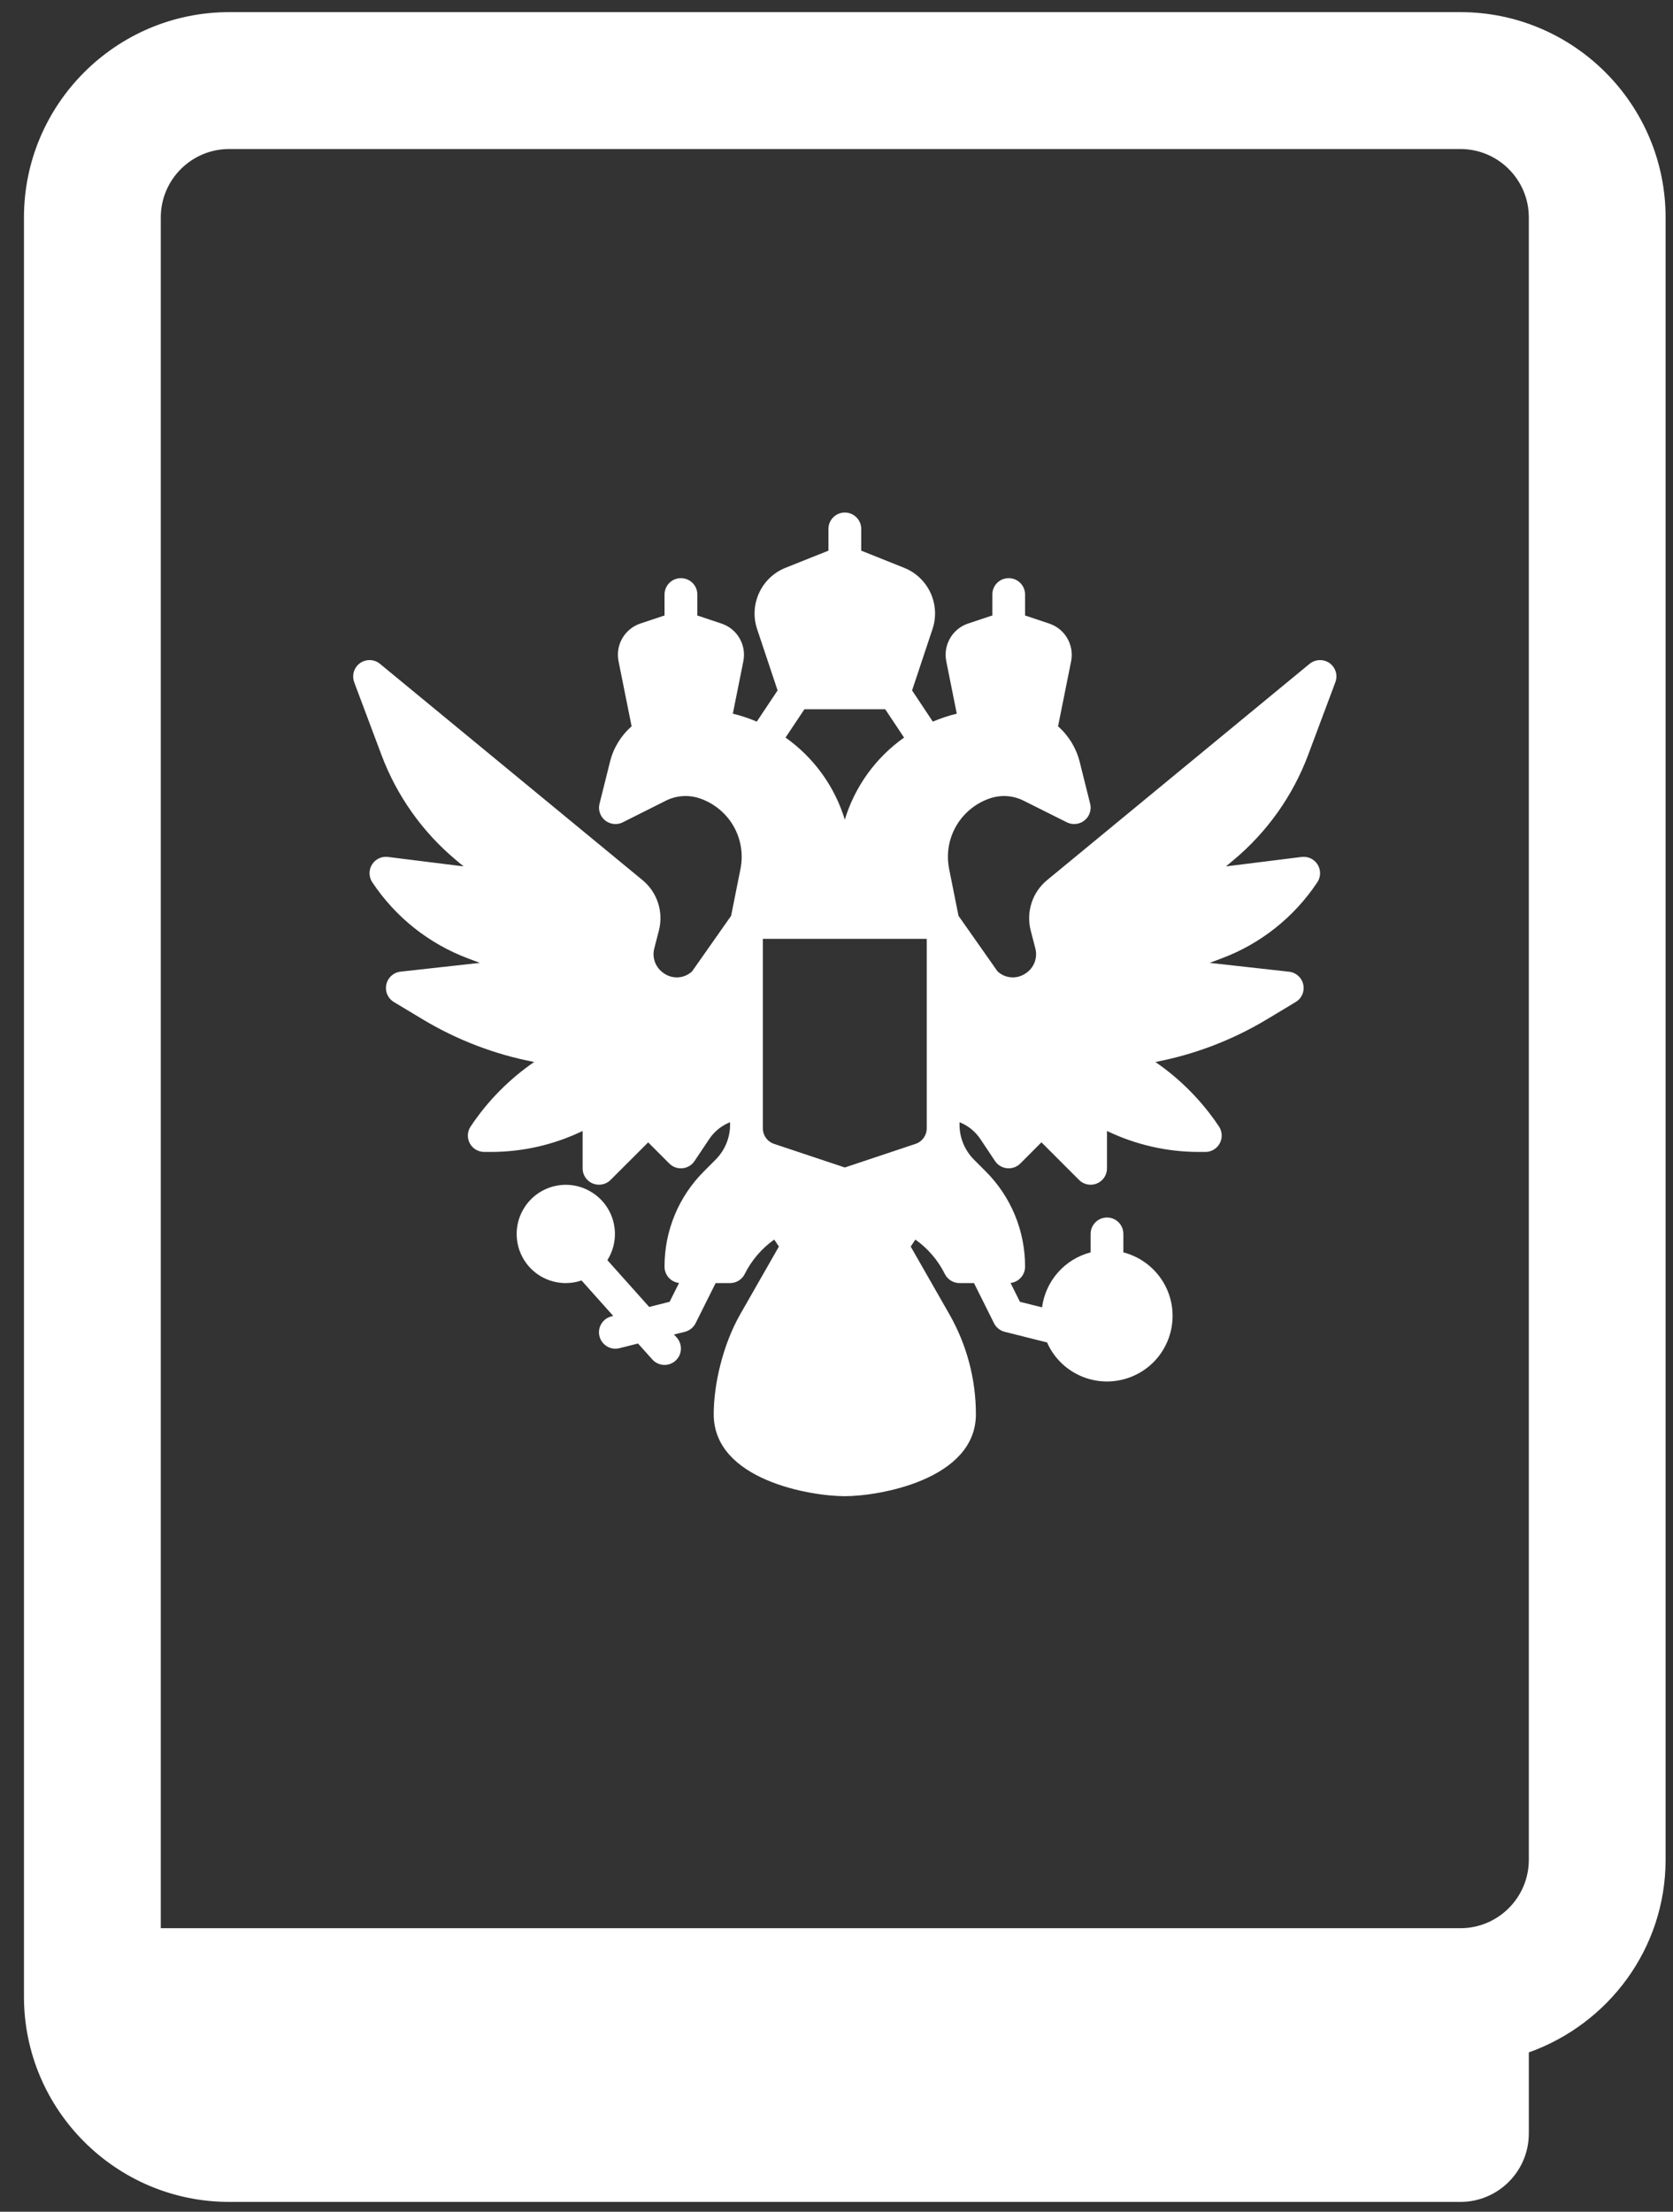 <svg 
 xmlns="http://www.w3.org/2000/svg"
 xmlns:xlink="http://www.w3.org/1999/xlink"
 width="28px" height="37px">
<rect width="100%" height="100%" fill="#333333" stroke="none"/>
<path fill-rule="evenodd"  fill="rgb(255, 255, 255)"
 d="M25.587,34.335 L25.587,35.691 C25.587,36.324 25.073,36.836 24.442,36.836 L3.836,36.836 C1.942,36.836 0.401,35.296 0.401,33.402 L0.401,3.637 C0.401,1.744 1.942,0.203 3.836,0.203 L24.442,0.203 C26.335,0.203 27.876,1.744 27.876,3.637 L27.876,31.112 C27.876,32.603 26.916,33.861 25.587,34.335 ZM25.587,3.637 C25.587,3.006 25.073,2.493 24.442,2.493 L3.836,2.493 C3.204,2.493 2.691,3.006 2.691,3.637 L2.691,32.257 L24.442,32.257 C25.074,32.257 25.587,31.744 25.587,31.112 L25.587,3.637 ZM20.644,14.389 L20.518,14.494 L21.784,14.336 C21.850,14.328 21.916,14.344 21.971,14.380 C22.097,14.464 22.131,14.634 22.047,14.760 C21.659,15.344 21.097,15.791 20.440,16.035 L20.246,16.108 L21.574,16.256 C21.659,16.265 21.735,16.314 21.779,16.387 C21.857,16.517 21.815,16.686 21.685,16.763 L21.204,17.052 C20.629,17.398 19.997,17.640 19.337,17.766 C19.757,18.055 20.118,18.421 20.401,18.845 C20.431,18.890 20.447,18.942 20.447,18.997 C20.447,19.148 20.324,19.271 20.173,19.271 L20.065,19.271 C19.532,19.271 19.007,19.151 18.527,18.920 L18.527,19.545 C18.527,19.618 18.498,19.688 18.447,19.739 C18.340,19.846 18.166,19.846 18.059,19.739 L17.430,19.110 L17.076,19.465 C17.063,19.478 17.049,19.489 17.034,19.499 C16.908,19.583 16.737,19.549 16.653,19.423 L16.409,19.057 C16.324,18.929 16.202,18.830 16.059,18.774 L16.059,18.816 C16.059,19.034 16.146,19.243 16.299,19.398 L16.494,19.593 C16.919,20.016 17.158,20.591 17.156,21.191 C17.156,21.330 17.051,21.447 16.913,21.463 L17.070,21.778 L17.440,21.871 C17.499,21.427 17.820,21.064 18.253,20.951 L18.253,20.642 C18.253,20.491 18.376,20.368 18.527,20.368 C18.679,20.368 18.801,20.491 18.801,20.642 L18.801,20.951 C19.126,21.035 19.395,21.263 19.531,21.569 C19.776,22.124 19.526,22.772 18.971,23.017 C18.417,23.262 17.769,23.012 17.524,22.458 L16.815,22.280 C16.737,22.260 16.672,22.208 16.636,22.136 L16.301,21.465 L16.059,21.465 C15.955,21.465 15.860,21.406 15.813,21.313 C15.699,21.083 15.529,20.885 15.320,20.737 L15.242,20.854 L15.889,21.986 C16.180,22.496 16.333,23.072 16.333,23.659 C16.333,24.753 14.712,25.030 14.139,25.030 C13.567,25.030 11.945,24.760 11.945,23.659 C11.945,23.158 12.098,22.496 12.389,21.986 L13.036,20.854 L12.958,20.737 C12.748,20.885 12.579,21.083 12.464,21.313 C12.418,21.406 12.323,21.465 12.219,21.465 L11.977,21.465 L11.642,22.136 C11.606,22.208 11.540,22.260 11.463,22.280 L11.280,22.325 L11.326,22.376 C11.427,22.488 11.418,22.662 11.306,22.763 C11.193,22.865 11.020,22.856 10.918,22.743 L10.678,22.476 L10.366,22.554 C10.219,22.591 10.070,22.501 10.033,22.355 C9.996,22.207 10.086,22.059 10.233,22.022 L10.263,22.014 L9.733,21.421 C9.648,21.450 9.560,21.465 9.470,21.465 C9.434,21.465 9.399,21.463 9.363,21.458 C9.245,21.443 9.132,21.402 9.031,21.339 C8.647,21.097 8.532,20.590 8.774,20.205 C9.016,19.821 9.523,19.705 9.907,19.948 C10.292,20.189 10.407,20.697 10.165,21.081 L10.865,21.864 L11.207,21.778 L11.365,21.463 C11.226,21.447 11.122,21.330 11.122,21.191 C11.120,20.591 11.358,20.016 11.784,19.593 L11.978,19.398 C12.132,19.243 12.219,19.034 12.219,18.816 L12.219,18.774 C12.076,18.830 11.954,18.929 11.869,19.057 L11.624,19.423 C11.614,19.438 11.603,19.452 11.590,19.465 C11.483,19.572 11.309,19.572 11.202,19.465 L10.848,19.111 L10.219,19.739 C10.167,19.791 10.098,19.819 10.025,19.819 C9.873,19.819 9.751,19.697 9.751,19.545 L9.751,18.920 C9.271,19.152 8.746,19.271 8.213,19.271 L8.105,19.271 C8.051,19.271 7.998,19.255 7.952,19.225 C7.826,19.141 7.793,18.970 7.877,18.845 C8.159,18.421 8.520,18.055 8.940,17.766 C8.281,17.640 7.649,17.398 7.073,17.052 L6.592,16.763 C6.519,16.719 6.470,16.643 6.461,16.558 C6.444,16.408 6.553,16.272 6.703,16.255 L8.032,16.108 L7.837,16.035 C7.181,15.790 6.619,15.344 6.231,14.760 C6.195,14.706 6.179,14.639 6.187,14.574 C6.206,14.424 6.343,14.317 6.493,14.336 L7.759,14.494 L7.633,14.389 C7.072,13.921 6.642,13.315 6.385,12.631 L5.928,11.413 C5.894,11.321 5.911,11.218 5.973,11.142 C6.070,11.026 6.243,11.009 6.359,11.105 L10.755,14.725 C11.000,14.927 11.106,15.253 11.029,15.561 C11.004,15.658 10.977,15.764 10.950,15.867 C10.909,16.024 10.973,16.190 11.109,16.281 L11.119,16.288 C11.264,16.384 11.456,16.369 11.583,16.250 L12.236,15.321 L12.393,14.536 C12.447,14.268 12.392,13.989 12.240,13.761 C12.112,13.571 11.925,13.428 11.708,13.355 C11.522,13.293 11.319,13.307 11.144,13.395 L10.422,13.757 C10.364,13.786 10.297,13.793 10.233,13.777 C10.086,13.740 9.997,13.592 10.034,13.445 L10.210,12.741 C10.267,12.512 10.393,12.306 10.571,12.151 L10.352,11.061 C10.298,10.789 10.454,10.519 10.718,10.431 L11.084,10.309 L11.088,10.307 C11.099,10.304 11.111,10.301 11.122,10.298 L11.122,9.946 C11.122,9.794 11.245,9.672 11.396,9.672 C11.548,9.672 11.671,9.794 11.671,9.946 L11.671,10.298 C11.682,10.301 11.694,10.303 11.705,10.307 L11.708,10.309 L12.076,10.432 C12.339,10.520 12.495,10.789 12.441,11.061 L12.265,11.939 C12.402,11.972 12.536,12.017 12.666,12.072 L13.014,11.550 L12.671,10.523 C12.534,10.110 12.742,9.661 13.146,9.499 L13.865,9.212 L13.865,8.849 C13.865,8.697 13.988,8.574 14.139,8.574 C14.291,8.574 14.414,8.697 14.414,8.849 L14.414,9.212 L15.132,9.499 C15.537,9.661 15.745,10.110 15.607,10.523 L15.265,11.550 L15.612,12.072 C15.742,12.017 15.876,11.972 16.013,11.939 L15.837,11.061 C15.783,10.789 15.940,10.519 16.203,10.431 L16.570,10.309 L16.573,10.307 C16.585,10.304 16.596,10.301 16.608,10.298 L16.608,9.946 C16.608,9.794 16.730,9.672 16.882,9.672 C17.033,9.672 17.156,9.794 17.156,9.946 L17.156,10.298 C17.167,10.301 17.179,10.304 17.190,10.307 L17.194,10.309 L17.561,10.432 C17.824,10.520 17.980,10.789 17.927,11.061 L17.708,12.151 C17.885,12.306 18.011,12.512 18.069,12.741 L18.245,13.445 C18.261,13.508 18.253,13.575 18.224,13.634 C18.156,13.769 17.991,13.824 17.856,13.757 L17.134,13.396 C16.959,13.307 16.756,13.293 16.571,13.355 C16.353,13.428 16.166,13.571 16.038,13.762 C15.886,13.989 15.831,14.268 15.885,14.537 L16.042,15.321 L16.695,16.250 C16.822,16.369 17.014,16.384 17.159,16.288 L17.170,16.281 C17.306,16.190 17.369,16.024 17.328,15.867 C17.302,15.765 17.274,15.658 17.249,15.561 C17.172,15.253 17.278,14.927 17.523,14.725 L21.918,11.105 C21.994,11.043 22.097,11.026 22.189,11.060 C22.331,11.113 22.403,11.271 22.349,11.413 L21.893,12.631 C21.636,13.315 21.206,13.921 20.644,14.389 ZM14.815,11.865 L13.463,11.865 L13.147,12.339 C13.621,12.674 13.970,13.157 14.139,13.712 C14.308,13.157 14.657,12.674 15.131,12.339 L14.815,11.865 ZM15.510,15.706 L12.768,15.706 L12.768,18.876 C12.767,18.994 12.843,19.099 12.955,19.136 L14.139,19.531 L15.323,19.136 C15.435,19.099 15.510,18.994 15.510,18.876 L15.510,15.706 Z"/>
</svg>